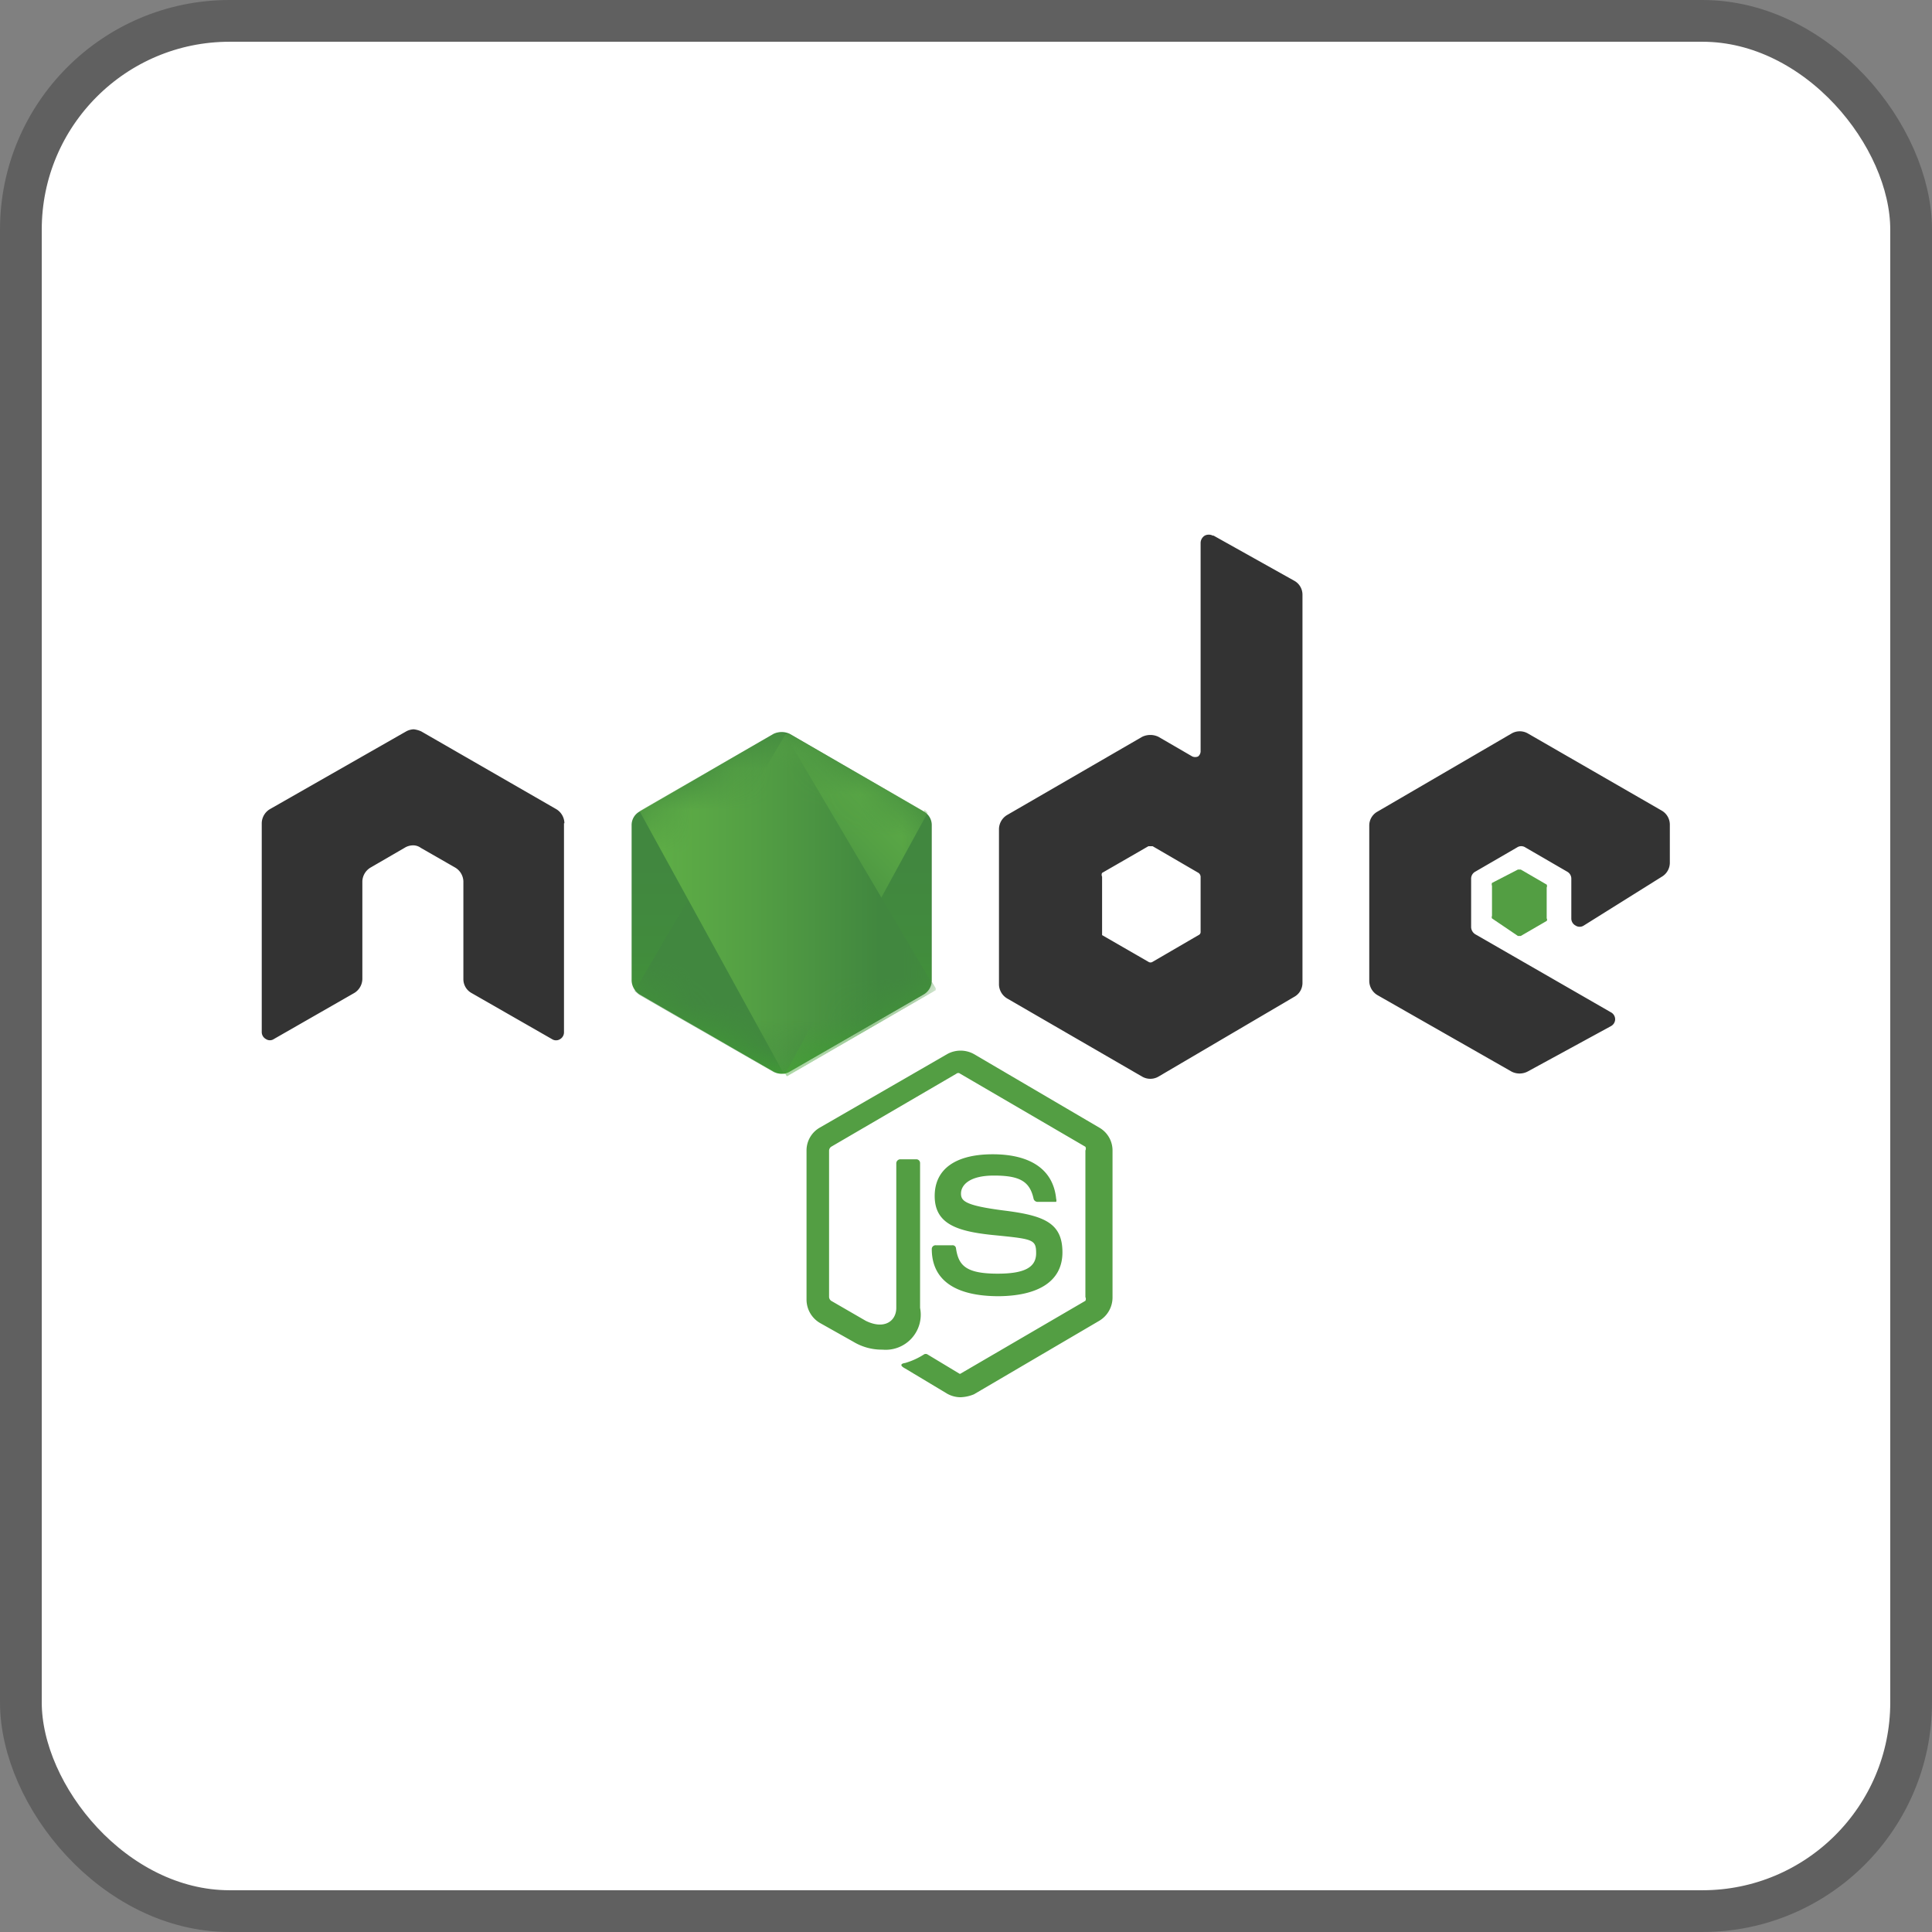 <svg xmlns="http://www.w3.org/2000/svg" xmlns:xlink="http://www.w3.org/1999/xlink" viewBox="0 0 46.28 46.28"><rect x="0" y="0" width="46.28" height="46.28" fill="#808080" stroke="none"/><defs><style>.cls-1,.cls-2{fill:#fff;}.cls-2{stroke:#606060;stroke-miterlimit:10;}.cls-3{fill:#539e43;}.cls-4{fill:#333;}.cls-5{fill:url(#linear-gradient);}.cls-6{mask:url(#mask);}.cls-7{fill:none;}.cls-8{fill:url(#linear-gradient-2);}.cls-9{mask:url(#mask-2);}.cls-10,.cls-11,.cls-12,.cls-13,.cls-14{fill-rule:evenodd;}.cls-10{fill:url(#linear-gradient-3);}.cls-11{fill:url(#linear-gradient-4);}.cls-12{fill:url(#linear-gradient-5);}.cls-13{fill:url(#linear-gradient-6);}.cls-14{fill:url(#linear-gradient-7);}</style><linearGradient id="linear-gradient" x1="-288.75" y1="187.26" x2="-288.75" y2="187.25" gradientTransform="matrix(532.1, 0, 0, -606.29, 153662.13, 113554.53)" gradientUnits="userSpaceOnUse"><stop offset="0" stop-color="#41873f"/><stop offset="0.33" stop-color="#418b3d"/><stop offset="0.64" stop-color="#419637"/><stop offset="0.93" stop-color="#3fa92d"/><stop offset="1" stop-color="#3fae2a"/></linearGradient><mask id="mask" x="15.1" y="17.53" width="7.24" height="8.2" maskUnits="userSpaceOnUse"><g id="c"><path id="a" class="cls-1" d="M18.92,17.58a.45.45,0,0,0-.39,0l-3.21,1.86a.37.37,0,0,0-.19.33v3.72a.41.41,0,0,0,.19.33l3.21,1.85a.39.39,0,0,0,.39,0l3.21-1.85a.39.39,0,0,0,.19-.33V19.77a.37.37,0,0,0-.19-.33Z"/></g></mask><linearGradient id="linear-gradient-2" x1="-288.77" y1="187.26" x2="-288.76" y2="187.27" gradientTransform="matrix(519.69, 0, 0, -606.04, 150090.08, 113509.7)" gradientUnits="userSpaceOnUse"><stop offset="0.14" stop-color="#41873f"/><stop offset="0.4" stop-color="#54a044"/><stop offset="0.71" stop-color="#66b848"/><stop offset="0.91" stop-color="#6cc04a"/></linearGradient><mask id="mask-2" x="15.1" y="16.91" width="7.34" height="8.93" maskUnits="userSpaceOnUse"><g id="c-2" data-name="c"><path id="a-2" data-name="a" class="cls-1" d="M18.92,17.58a.45.45,0,0,0-.39,0l-3.21,1.86a.37.37,0,0,0-.19.33v3.72a.41.41,0,0,0,.19.33l3.21,1.85a.39.39,0,0,0,.39,0l3.21-1.85a.39.39,0,0,0,.19-.33V19.77a.37.37,0,0,0-.19-.33Z"/></g></mask><linearGradient id="linear-gradient-3" x1="-416.02" y1="1185.77" x2="-414.7" y2="1185.77" gradientTransform="matrix(4.51, 0, 0, -1.69, 1892.4, 2025.74)" gradientUnits="userSpaceOnUse"><stop offset="0.09" stop-color="#6cc04a"/><stop offset="0.29" stop-color="#66b848"/><stop offset="0.6" stop-color="#54a044"/><stop offset="0.86" stop-color="#41873f"/></linearGradient><linearGradient id="linear-gradient-4" x1="-288.8" y1="187.26" x2="-288.78" y2="187.26" gradientTransform="matrix(519.13, 0, 0, -606.53, 149937.34, 113598.66)" xlink:href="#linear-gradient-3"/><linearGradient id="linear-gradient-5" x1="-802.56" y1="739.9" x2="-801.24" y2="739.9" gradientTransform="matrix(1.69, 0, 0, -3.95, 1379.82, 2946.09)" xlink:href="#linear-gradient-3"/><linearGradient id="linear-gradient-6" x1="-290.38" y1="197.41" x2="-290.36" y2="197.41" gradientTransform="matrix(268.59, 0, 0, -167.59, 78008.24, 33107.96)" xlink:href="#linear-gradient-3"/><linearGradient id="linear-gradient-7" x1="-290.35" y1="197.45" x2="-290.37" y2="197.39" gradientTransform="matrix(268.59, 0, 0, -167.59, 78008.24, 33107.96)" xlink:href="#linear-gradient"/></defs><g id="Layer_2" data-name="Layer 2"><g id="Layer_1-2" data-name="Layer 1"><rect class="cls-2" x="0.5" y="0.5" width="45.28" height="45.28" rx="5"/><g id="c-3" data-name="c"><path id="a-3" data-name="a" class="cls-1" d="M18.92,17.58a.45.45,0,0,0-.39,0l-3.21,1.86a.37.37,0,0,0-.19.33v3.72a.41.41,0,0,0,.19.33l3.21,1.85a.39.39,0,0,0,.39,0l3.21-1.85a.39.39,0,0,0,.19-.33V19.77a.37.37,0,0,0-.19-.33Z"/></g><path class="cls-3" d="M23,33.47a.66.66,0,0,1-.32-.09l-1-.6c-.15-.08-.08-.12,0-.13a1.7,1.7,0,0,0,.46-.21.09.09,0,0,1,.07,0l.78.47H23L26,31.16a.1.1,0,0,0,0-.09V27.56a.1.1,0,0,0,0-.09L23,25.72a.07.07,0,0,0-.09,0l-3,1.75a.12.12,0,0,0-.05.09v3.51a.12.12,0,0,0,.05.09l.83.48c.45.22.73,0,.73-.31V27.86a.1.1,0,0,1,.09-.09h.39a.09.09,0,0,1,.09.09v3.47a.84.84,0,0,1-.9,1,1.32,1.32,0,0,1-.7-.19l-.8-.45a.65.65,0,0,1-.32-.56V27.56a.63.63,0,0,1,.32-.55l3.05-1.76a.66.66,0,0,1,.64,0l3,1.76a.63.63,0,0,1,.32.55v3.52a.65.65,0,0,1-.32.56l-3,1.76a.92.92,0,0,1-.32.07Zm.93-2.42c-1.33,0-1.61-.61-1.61-1.13a.09.09,0,0,1,.1-.09h.39a.08.08,0,0,1,.09.07c.06.41.23.61,1,.61.64,0,.92-.15.92-.49s-.08-.34-1.08-.44c-.83-.09-1.35-.27-1.35-.93s.52-1,1.39-1,1.45.34,1.52,1.07a.11.11,0,0,1,0,.07l-.06,0h-.39a.1.1,0,0,1-.09-.07c-.09-.42-.33-.56-.95-.56s-.79.25-.79.43.1.29,1.05.41,1.38.3,1.38,1S24.86,31.05,23.89,31.05Z"/><path class="cls-4" d="M13.52,19.72a.4.4,0,0,0-.2-.34l-3.23-1.86a.61.61,0,0,0-.18-.05h0a.41.41,0,0,0-.18.05L6.47,19.38a.4.4,0,0,0-.2.34v5a.19.19,0,0,0,.1.17.17.17,0,0,0,.19,0l1.92-1.1a.4.4,0,0,0,.2-.34V21.11a.4.4,0,0,1,.2-.33l.81-.47a.39.39,0,0,1,.2-.06.31.31,0,0,1,.19.06l.82.47a.4.4,0,0,1,.2.33v2.34a.38.38,0,0,0,.2.34l1.92,1.1a.18.18,0,0,0,.2,0,.19.19,0,0,0,.09-.17v-5Zm15.53-6.89a.21.21,0,0,0-.19,0,.21.21,0,0,0-.1.17v5a.16.16,0,0,1-.06.12.17.17,0,0,1-.14,0l-.81-.47a.45.45,0,0,0-.39,0l-3.23,1.87a.4.4,0,0,0-.2.34v3.73a.4.4,0,0,0,.2.33l3.23,1.87a.39.39,0,0,0,.39,0L31,23.88a.38.38,0,0,0,.2-.33v-9.3a.38.38,0,0,0-.2-.34l-1.93-1.08Zm-.29,9.49a.08.08,0,0,1-.05.08l-1.1.64a.09.09,0,0,1-.1,0L26.4,22.4s0,0,0-.08V21a.1.1,0,0,1,0-.09l1.11-.64h.1l1.1.64a.12.12,0,0,1,.05.09v1.28ZM39.81,21a.39.39,0,0,0,.19-.34v-.91a.39.39,0,0,0-.19-.33L36.6,17.57a.39.39,0,0,0-.39,0L33,19.44a.38.38,0,0,0-.2.33V23.5a.4.4,0,0,0,.2.34l3.21,1.83a.42.42,0,0,0,.38,0l2-1.09a.19.19,0,0,0,.1-.16.19.19,0,0,0-.1-.17l-3.25-1.87a.21.21,0,0,1-.1-.17V21.05a.19.19,0,0,1,.1-.17l1-.58a.18.18,0,0,1,.2,0l1,.58a.19.19,0,0,1,.1.17V22a.19.19,0,0,0,.1.17.18.18,0,0,0,.2,0L39.81,21Z"/><path class="cls-3" d="M36.36,20.83h.07l.62.36a.08.08,0,0,1,0,.07V22a.05.05,0,0,1,0,.06l-.62.36a0,0,0,0,1-.07,0L35.74,22a.07.07,0,0,1,0-.06v-.72a.1.1,0,0,1,0-.07Z"/><path id="a-4" data-name="a" class="cls-5" d="M18.92,17.58a.45.45,0,0,0-.39,0l-3.21,1.86a.37.37,0,0,0-.19.33v3.72a.41.41,0,0,0,.19.33l3.21,1.85a.39.39,0,0,0,.39,0l3.21-1.85a.39.39,0,0,0,.19-.33V19.77a.37.37,0,0,0-.19-.33Z"/><g class="cls-6"><path class="cls-7" d="M18.53,17.58l-3.22,1.86a.41.41,0,0,0-.21.33v3.72a.37.37,0,0,0,.1.24l3.62-6.19a.42.42,0,0,0-.29,0Zm.31,8.13.09,0,3.22-1.85a.4.4,0,0,0,.2-.33V19.77a.36.36,0,0,0-.12-.26l-3.39,6.2Z"/><path class="cls-8" d="M22.14,19.44l-3.23-1.86-.09,0L15.2,23.74l.11.09,3.22,1.85a.39.39,0,0,0,.3,0l3.39-6.21a.27.27,0,0,0-.08-.07Z"/></g><g class="cls-9"><path class="cls-7" d="M22.35,23.49V19.77a.39.39,0,0,0-.21-.33l-3.23-1.86-.12,0,3.53,6a.11.11,0,0,0,0-.08Zm-7-4a.41.41,0,0,0-.21.33v3.72a.41.41,0,0,0,.21.33l3.22,1.85a.37.37,0,0,0,.25,0l-3.45-6.29Z"/><path class="cls-10" d="M18.43,16.91l-.05,0h.06Z"/><path class="cls-11" d="M22.15,23.82a.41.41,0,0,0,.19-.24l-3.54-6a.36.36,0,0,0-.27,0l-3.21,1.85,3.46,6.3.14-.05,3.23-1.86Z"/><path class="cls-12" d="M22.44,23.76l0,0v.05Z"/><path class="cls-13" d="M22.15,23.82l-3.22,1.85a.38.38,0,0,1-.15,0l.07.11,3.56-2.06v-.05l-.09-.15a.32.32,0,0,1-.17.25Z"/><path class="cls-14" d="M22.15,23.82l-3.22,1.85a.38.38,0,0,1-.15,0l.07.11,3.56-2.06v-.05l-.09-.15a.32.32,0,0,1-.17.25Z"/></g></g></g></svg>